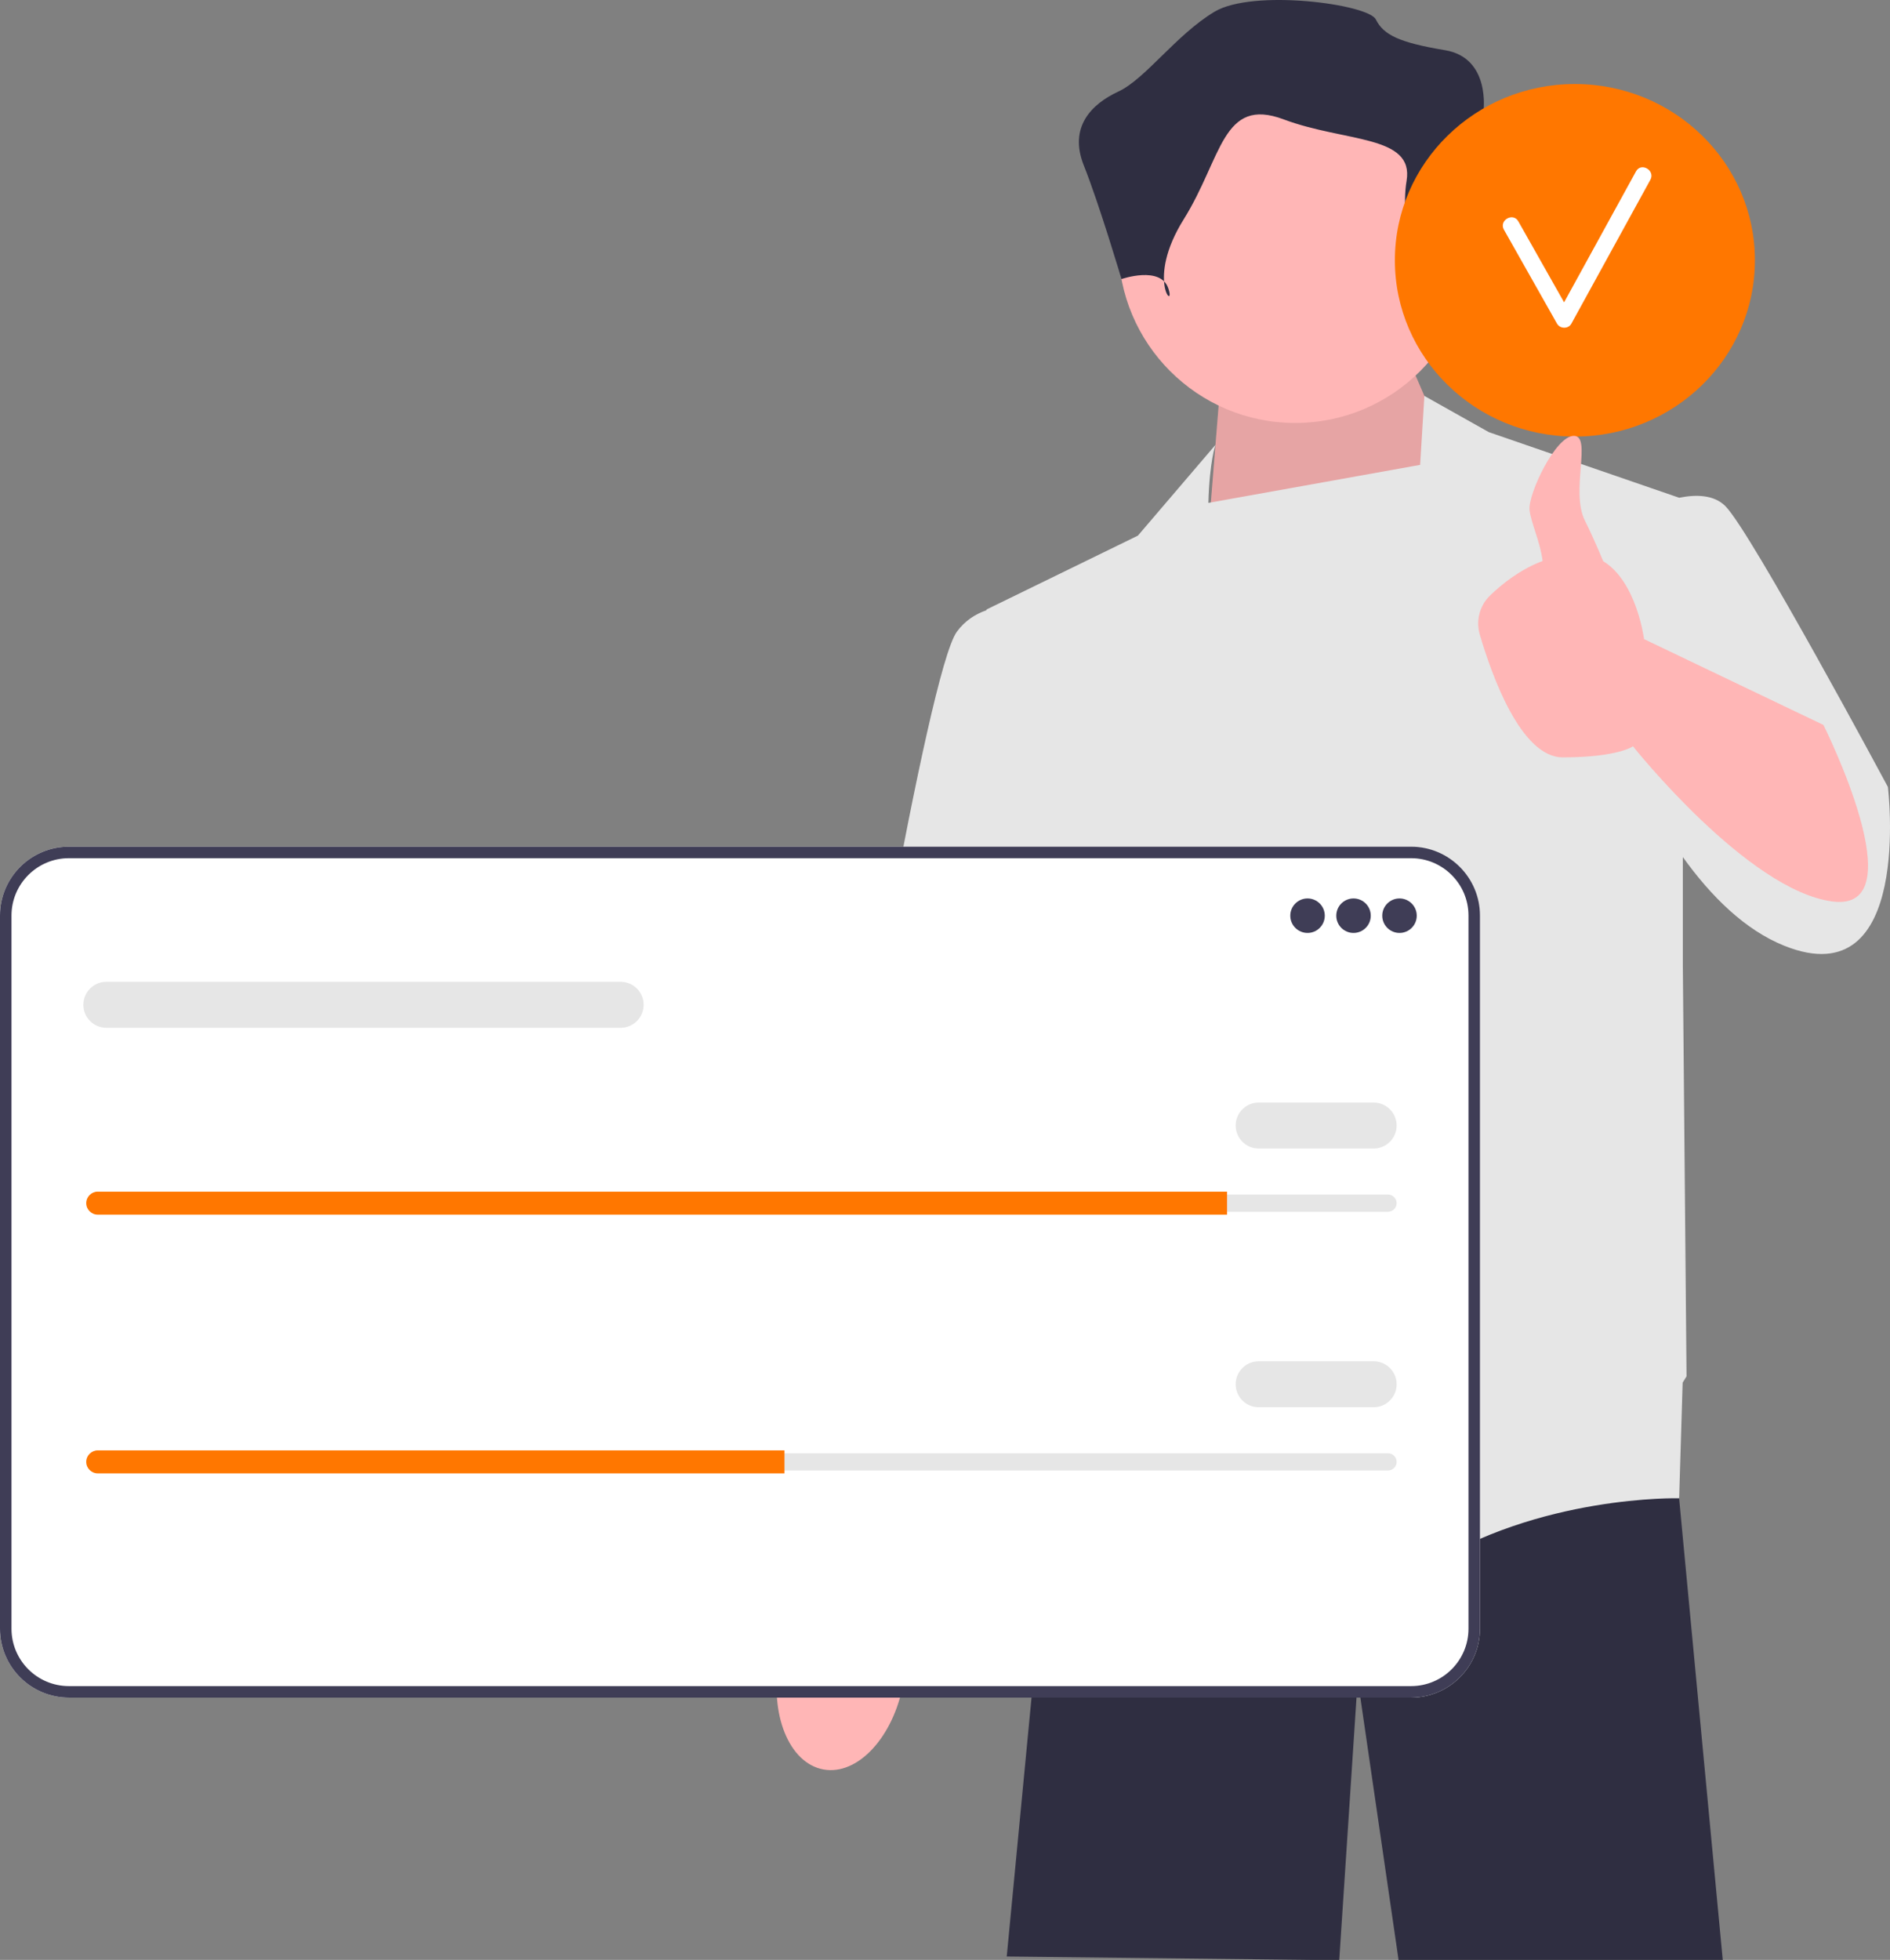 <svg width="490" height="508" viewBox="0 0 490 508" fill="none" xmlns="http://www.w3.org/2000/svg">
<rect x="0" y="0" width="490" height="508" fill="#808080" stroke="none"/>
<g clip-path="url(#clip0_7_2147)">
<path d="M435.334 388.125L435.324 388.354L446.828 510H362.882L352.001 435.289L347.212 508.084L261.005 507.127L270.162 411.553L277.95 367.253V367.244L279.118 360.577H433.045L433.246 362.991L435.334 388.125Z" fill="#2F2E41"/>
<path d="M213.488 458.643C222.379 460.262 231.649 450.25 234.195 436.279C235.309 430.164 234.949 424.304 233.447 419.511L234.811 411.458L257.687 303.117C257.687 303.117 299.814 218.851 299.813 204.222C299.812 189.593 287.627 182.419 287.627 182.419L271.138 182.573L219.431 308.861L210.118 402.183L208.612 414.987C205.516 418.941 203.113 424.298 201.999 430.414C199.454 444.385 204.598 457.023 213.488 458.643Z" fill="#FFB6B6"/>
<path d="M381.215 130.217L365.89 94.777L316.082 103.397L312.729 145.093L381.215 130.217Z" fill="#FFB6B6"/>
<path opacity="0.1" d="M381.215 130.217L365.89 94.777L316.082 103.397L312.729 145.093L381.215 130.217Z" fill="black"/>
<path d="M489.453 203.97C489.453 203.97 454.012 137.879 447.307 131.174C444.322 128.19 439.63 128.148 435.341 129.018L386.005 112.018L369.283 102.622L368.181 120.497L313.281 130.351C313.586 119.45 315.124 115.304 315.124 115.304L295.009 138.837L255.737 157.994L255.759 158.166C252.877 159.172 250.145 160.894 248.075 163.741C240.412 174.277 219.339 302.628 219.339 302.628L264.358 312.206L270.485 273.759L274.894 308.375L278.247 373.029C278.247 373.029 339.549 425.71 369.243 406.553C398.936 387.397 435.334 388.354 435.334 388.354L436.242 358.386C436.889 357.352 437.25 356.746 437.25 356.746L436.292 250.441V222.154C443.589 232.32 452.395 241.062 462.633 245.157C496.158 258.567 489.453 203.97 489.453 203.97Z" fill="#E6E6E6"/>
<path d="M335.78 109.633C361.087 109.633 381.602 89.118 381.602 63.811C381.602 38.505 361.087 17.99 335.78 17.99C310.473 17.99 289.958 38.505 289.958 63.811C289.958 89.118 310.473 109.633 335.78 109.633Z" fill="#FFB6B6"/>
<path d="M368.652 76.761C368.652 76.761 372.636 62.815 381.602 63.811C390.567 64.807 392.559 56.838 390.567 52.854C388.575 48.869 384.59 28.947 384.59 28.947C384.59 28.947 386.582 15.001 374.629 13.009C362.675 11.017 358.691 9.025 356.698 5.04C354.706 1.056 324.822 -2.929 314.861 3.048C304.9 9.025 296.93 20.492 289.958 23.723C282.985 26.955 277.008 32.931 280.992 42.893C284.977 52.854 290.756 72.336 290.756 72.336C290.756 72.336 300.915 68.792 302.907 74.769C304.9 80.745 296.93 72.776 306.892 56.838C316.853 40.9 316.853 24.962 332.791 30.939C348.729 36.916 366.66 34.924 364.667 46.877C362.675 58.831 368.652 76.761 368.652 76.761Z" fill="#2F2E41"/>
<path d="M365.85 440.016H17.848C8.006 440.016 0 432.009 0 422.169V237.312C0 227.472 8.006 219.465 17.848 219.465H365.85C375.692 219.465 383.698 227.472 383.698 237.312V422.169C383.698 432.009 375.692 440.016 365.85 440.016Z" fill="white"/>
<path d="M365.85 440.016H17.848C8.006 440.016 0 432.009 0 422.169V237.312C0 227.472 8.006 219.465 17.848 219.465H365.85C375.692 219.465 383.698 227.472 383.698 237.312V422.169C383.698 432.009 375.692 440.016 365.85 440.016ZM17.848 222.445C9.65 222.445 2.98 229.115 2.98 237.312V422.169C2.98 430.366 9.65 437.036 17.848 437.036H365.85C374.048 437.036 380.717 430.366 380.717 422.169V237.312C380.717 229.115 374.048 222.445 365.85 222.445H17.848Z" fill="#3F3D56"/>
<path d="M338.991 241.818C341.46 241.818 343.462 239.816 343.462 237.347C343.462 234.878 341.46 232.877 338.991 232.877C336.522 232.877 334.52 234.878 334.52 237.347C334.52 239.816 336.522 241.818 338.991 241.818Z" fill="#3F3D56"/>
<path d="M350.913 241.818C353.382 241.818 355.384 239.816 355.384 237.347C355.384 234.878 353.382 232.877 350.913 232.877C348.444 232.877 346.442 234.878 346.442 237.347C346.442 239.816 348.444 241.818 350.913 241.818Z" fill="#3F3D56"/>
<path d="M362.835 241.818C365.304 241.818 367.305 239.816 367.305 237.347C367.305 234.878 365.304 232.877 362.835 232.877C360.366 232.877 358.364 234.878 358.364 237.347C358.364 239.816 360.366 241.818 362.835 241.818Z" fill="#3F3D56"/>
<path d="M25.334 309.623C24.101 309.623 23.099 310.625 23.099 311.858C23.099 312.459 23.331 313.015 23.752 313.425C24.177 313.86 24.734 314.093 25.334 314.093H359.854C361.087 314.093 362.09 313.091 362.09 311.858C362.09 311.257 361.857 310.701 361.436 310.291C361.011 309.855 360.455 309.623 359.854 309.623H25.334Z" fill="#E6E6E6"/>
<path d="M318.128 308.878V314.838H25.334C24.514 314.838 23.769 314.511 23.233 313.959C22.681 313.423 22.354 312.678 22.354 311.858C22.354 310.219 23.695 308.878 25.334 308.878H318.128Z" fill="#FF7700"/>
<path d="M356.129 297.701H326.324C323.037 297.701 320.363 295.028 320.363 291.74C320.363 288.453 323.037 285.779 326.324 285.779H356.129C359.416 285.779 362.09 288.453 362.09 291.74C362.09 295.028 359.416 297.701 356.129 297.701Z" fill="#E6E6E6"/>
<path d="M160.909 266.406H27.569C24.282 266.406 21.608 263.733 21.608 260.446C21.608 257.158 24.282 254.485 27.569 254.485H160.909C164.196 254.485 166.87 257.158 166.87 260.446C166.87 263.733 164.196 266.406 160.909 266.406Z" fill="#E6E6E6"/>
<path d="M25.334 376.682C24.101 376.682 23.099 377.685 23.099 378.918C23.099 379.519 23.331 380.075 23.752 380.485C24.177 380.92 24.734 381.153 25.334 381.153H359.854C361.087 381.153 362.09 380.15 362.09 378.918C362.09 378.317 361.857 377.761 361.436 377.35C361.011 376.915 360.455 376.682 359.854 376.682H25.334Z" fill="#E6E6E6"/>
<path d="M203.38 375.937V381.898H25.334C24.514 381.898 23.769 381.57 23.233 381.019C22.681 380.482 22.354 379.737 22.354 378.918C22.354 377.278 23.695 375.937 25.334 375.937H203.38Z" fill="#FF7700"/>
<path d="M356.129 364.761H326.324C323.037 364.761 320.363 362.087 320.363 358.8C320.363 355.512 323.037 352.839 326.324 352.839H356.129C359.416 352.839 362.09 355.512 362.09 358.8C362.09 362.087 359.416 364.761 356.129 364.761Z" fill="#E6E6E6"/>
<path d="M408.306 113.16C434.082 113.16 454.978 92.704 454.978 67.471C454.978 42.238 434.082 21.782 408.306 21.782C382.529 21.782 361.633 42.238 361.633 67.471C361.633 92.704 382.529 113.16 408.306 113.16Z" fill="#FF7700"/>
<path d="M424.147 44.425C417.933 55.739 411.719 67.054 405.506 78.368C401.546 71.371 397.607 64.362 393.637 57.37C392.266 54.956 388.537 57.127 389.912 59.548C394.513 67.653 399.068 75.784 403.67 83.889C404.457 85.275 406.617 85.307 407.396 83.889C414.221 71.46 421.047 59.032 427.873 46.603C429.21 44.168 425.485 41.988 424.147 44.425Z" fill="white"/>
<path d="M472.735 187.901L426.234 165.657C426.234 165.657 424.367 150.768 415.646 145.458C414.164 141.921 412.458 138.036 410.909 134.957C407.077 127.343 412.824 112.976 408.035 112.976C403.246 112.976 396.166 128.086 396.541 132.132C396.829 135.239 399.396 140.662 399.926 145.409C394.086 147.611 389.375 151.387 386.277 154.393C383.597 156.994 382.601 160.875 383.648 164.46C386.684 174.85 394.272 196.308 405.162 196.308C419.529 196.308 423.361 193.434 423.361 193.434C423.361 193.434 453.054 230.79 475.085 233.663C497.115 236.537 472.735 187.901 472.735 187.901Z" fill="#FFB6B6"/>
</g>
<defs>
<clipPath id="clip0_7_2147">
<rect width="490" height="510" fill="white"/>
</clipPath>
</defs>
</svg>
